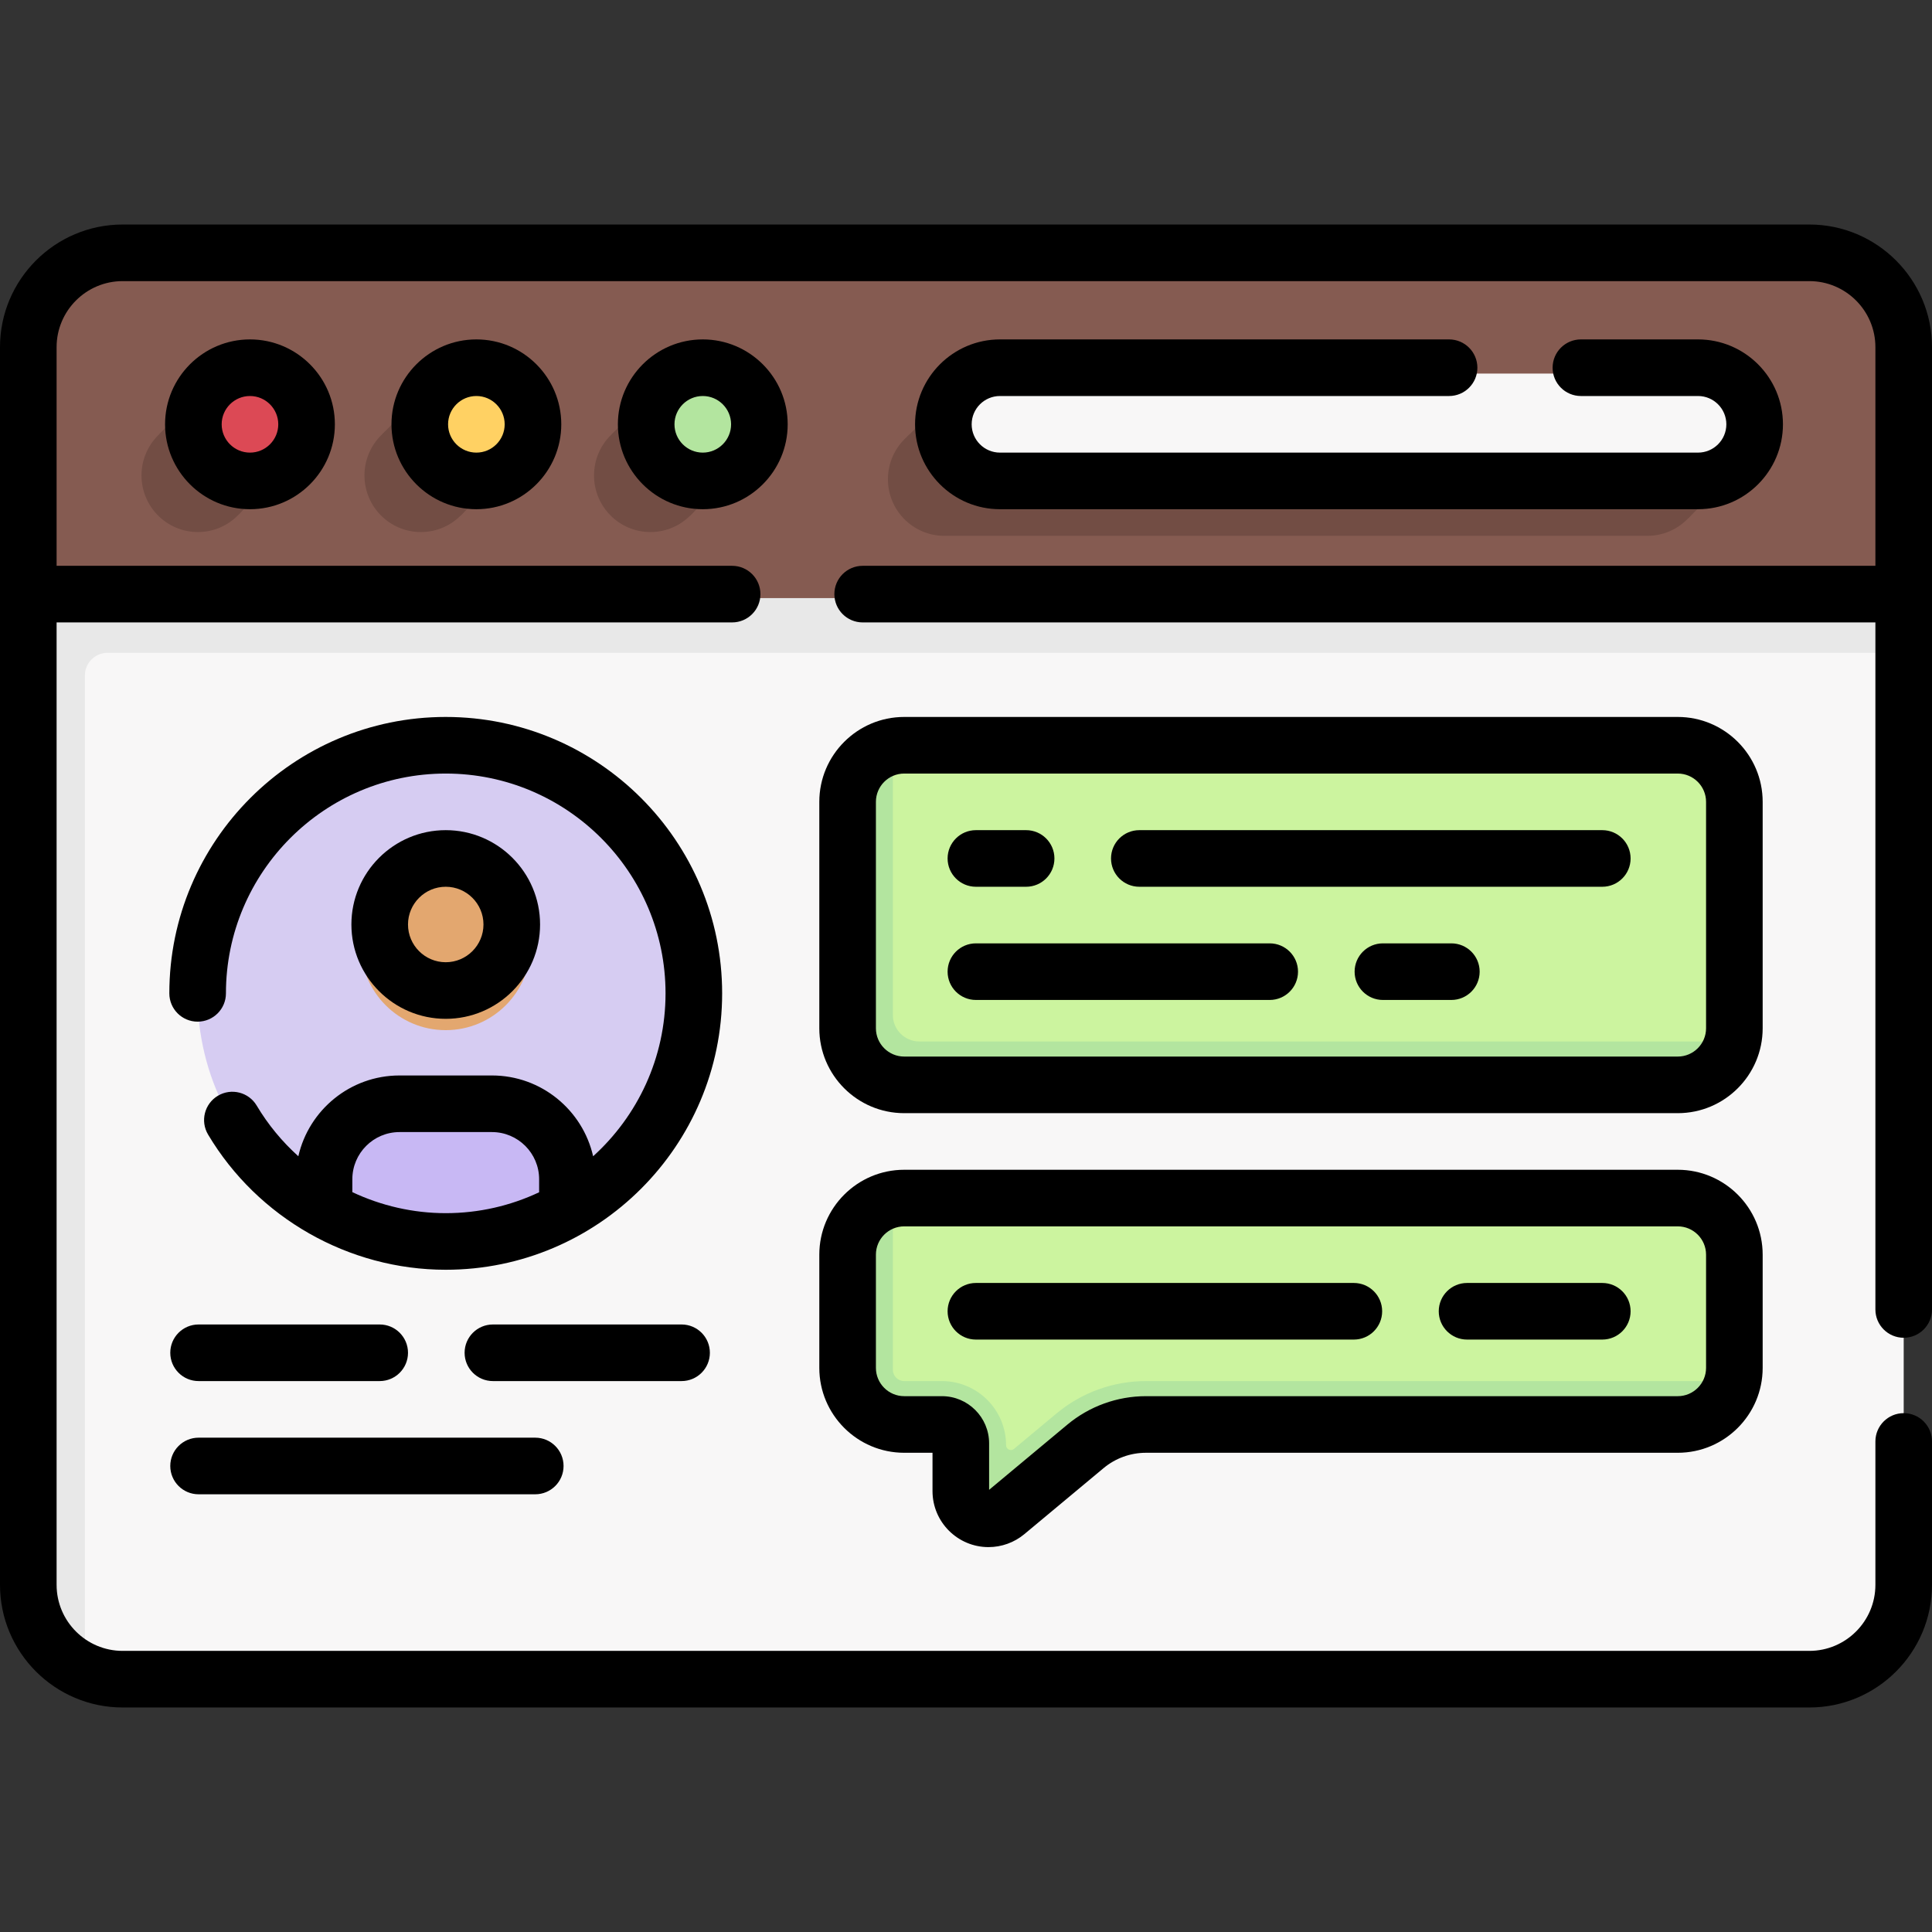 <svg id="Capa_1" enable-background="new 0 0 512 512" height="512" viewBox="0 0 512 512" width="512" xmlns="http://www.w3.org/2000/svg"><rect x="0" y="0" width="512" height="512" fill="#333333" stroke="none"/><g><g><g><path d="m504.5 158v263c0 13.807-11.193 25-25 25h-447c-13.807 0-25-11.193-25-25v-263z" fill="#f8f7f7"/><path d="m504.5 158v15h-476c-3.31 0-6 2.69-6 6v264.91c-8.83-3.85-15-12.66-15-22.91v-263z" fill="#e8e8e8"/><path d="m504.5 91v67.5h-497v-67.5c0-13.807 11.193-25 25-25h447c13.807 0 25 11.193 25 25z" fill="#855b51"/><g fill="#724d44"><path d="m250.258 142c-8.255 0-14.947-6.716-14.947-15s6.692-15 14.947-15h186.315c8.255 0 14.947 6.716 14.947 15s-6.692 15-14.947 15z"/><ellipse cx="172.369" cy="126" rx="14.947" ry="15"/><path d="m182.861 136.684 12.874-12.869-13.139 1.179z"/><path d="m162.092 115.108 12.562-12.516-2.693 10.408z"/><ellipse cx="111.534" cy="126" rx="14.947" ry="15"/><path d="m122.053 136.657 12.382-12.499-12.674.836z"/><path d="m101.257 115.108 12.371-12.459-2.502 10.351z"/><ellipse cx="52.447" cy="126" rx="14.947" ry="15"/><path d="m63.269 136.346 12.721-13.186-13.139 1.381z"/><path d="m42.17 115.108 11.622-12.038-1.753 9.93z"/></g><ellipse cx="185.349" cy="113" fill="#b3e59f" rx="14.947" ry="15"/><path d="m240.416 115.711 13.037-12.859-3.025 14.276z" fill="#724d44"/><path d="m447.33 137.415 13.149-13.179-10.185 3.381z" fill="#724d44"/><ellipse cx="124.446" cy="113" fill="#ffd163" rx="14.947" ry="15"/><ellipse cx="64.995" cy="113" fill="#dc4955" rx="14.947" ry="15"/><path d="m263.237 129c-8.255 0-14.947-6.716-14.947-15s6.692-15 14.947-15h186.315c8.255 0 14.947 6.716 14.947 15s-6.692 15-14.947 15z" fill="#f8f7f7"/></g><path d="m183.875 263.75c0-36.313-29.437-65.75-65.75-65.75s-65.75 29.437-65.75 65.75c0 21.406 10.229 40.423 26.067 52.429l39.683 10.161 39.678-10.156c15.84-12.007 26.072-31.025 26.072-52.434z" fill="#d6ccf2"/><path d="m226.284 334.156v27.908c0 8.284 6.716 15 15 15l9.841-.564c2.761 0 5 2.239 5 5l-.125 13.096c0 4.055 3.287 7.342 7.342 7.342l.099-1.067c1.718 0 2.479-.717 3.798-1.816l18.991-16.349c4.493-3.744 10.156-5.794 16.005-5.794l140.05-.976c7.249 0 15.637-3.078 17.036-9.913.2-.976.305-1.988.305-3.023v-30c0-8.284-6.716-15-15-15h-205c-1.029 0-2.034.104-3.005.301-6.845 1.392-10.337 8.6-10.337 15.855z" fill="#ccf49f"/><path d="m459.32 366c-1.39 6.85-7.44 12-14.7 12h-140.94c-5.85 0-11.52 2.05-16.01 5.79l-21 17.51c-1.32 1.1-2.99 1.7-4.7 1.7-4.06 0-7.35-3.29-7.35-7.34v-12.66c0-2.76-2.23-5-5-5h-10c-8.28 0-15-6.72-15-15v-30c0-7.25 5.15-13.31 12-14.7v44.7c0 1.66 1.35 3 3 3h10c9.39 0 17 7.61 17 17 0 1.08 1.26 1.67 2.09.98l11.28-9.4c6.65-5.55 15.03-8.58 23.69-8.58z" fill="#b3e59f"/><path d="m442.615 285.275-201.33 1.624c-8.284 0-15-6.716-15-15v-56.642c0-7.249 3.482-15.553 10.318-16.952.976-.2 1.987-.305 3.023-.305h205c8.284 0 15 6.716 15 15v60c0 1.028-.103 2.031-.3 3.001-1.391 6.846-9.455 9.274-16.711 9.274z" fill="#ccf49f"/><path d="m459.32 276c-1.39 6.85-7.44 12-14.7 12h-205c-8.284 0-15-6.716-15-15v-60c0-7.25 5.15-13.31 12-14.7v70.7c0 3.85 3.15 7 7 7z" fill="#b3e59f"/><g><path d="m157.801 316.18c-4.55 3.45-9.56 6.32-14.93 8.5-7.64 3.11-15.99 4.82-24.75 4.82s-17.11-1.71-24.75-4.82c-5.37-2.18-10.38-5.05-14.93-8.5.94-14.31 12.89-25.67 27.43-25.67h24.5c14.55 0 26.49 11.36 27.43 25.67z" fill="#c8b8f4"/></g><g><circle cx="118.121" cy="250.5" fill="#e3a76f" r="22.5"/></g></g><g><path d="m504.5 354.521c4.142 0 7.5-3.358 7.5-7.5v-255.021c0-17.92-14.58-32.5-32.5-32.5h-447c-17.92 0-32.5 14.58-32.5 32.5v328c0 17.92 14.58 32.5 32.5 32.5h447c17.92 0 32.5-14.58 32.5-32.5v-38c0-4.142-3.358-7.5-7.5-7.5s-7.5 3.358-7.5 7.5v38c0 9.649-7.851 17.5-17.5 17.5h-447c-9.649 0-17.5-7.851-17.5-17.5v-255.053h179.021c4.142 0 7.5-3.358 7.5-7.5s-3.358-7.5-7.5-7.5h-179.021v-57.947c0-9.649 7.851-17.5 17.5-17.5h447c9.649 0 17.5 7.851 17.5 17.5v57.947h-268.383c-4.142 0-7.5 3.358-7.5 7.5s3.358 7.5 7.5 7.5h268.383v182.075c0 4.142 3.358 7.499 7.5 7.499z"/><path d="m43.745 112.447c0 12.407 10.093 22.5 22.5 22.5s22.5-10.093 22.5-22.5-10.093-22.5-22.5-22.5-22.5 10.093-22.5 22.5zm30 0c0 4.136-3.364 7.5-7.5 7.5s-7.5-3.364-7.5-7.5 3.364-7.5 7.5-7.5 7.5 3.364 7.5 7.5z"/><path d="m103.745 112.447c0 12.407 10.093 22.5 22.5 22.5s22.5-10.093 22.5-22.5-10.093-22.5-22.5-22.5-22.5 10.093-22.5 22.5zm30 0c0 4.136-3.364 7.5-7.5 7.5s-7.5-3.364-7.5-7.5 3.364-7.5 7.5-7.5 7.5 3.364 7.5 7.5z"/><path d="m163.745 112.447c0 12.407 10.093 22.5 22.5 22.5s22.5-10.093 22.5-22.5-10.093-22.5-22.5-22.5-22.5 10.093-22.5 22.5zm30 0c0 4.136-3.364 7.5-7.5 7.5s-7.5-3.364-7.5-7.5 3.364-7.5 7.5-7.5 7.5 3.364 7.5 7.5z"/><path d="m265 104.947h119.021c4.142 0 7.5-3.358 7.5-7.5s-3.358-7.5-7.5-7.5h-119.021c-12.407 0-22.5 10.093-22.5 22.5s10.093 22.5 22.5 22.5h185c12.407 0 22.5-10.093 22.5-22.5s-10.093-22.5-22.5-22.5h-31.042c-4.142 0-7.5 3.358-7.5 7.5s3.358 7.5 7.5 7.5h31.042c4.136 0 7.5 3.364 7.5 7.5s-3.364 7.5-7.5 7.5h-185c-4.136 0-7.5-3.364-7.5-7.5s3.364-7.5 7.5-7.5z"/><path d="m143.125 245c0-13.785-11.215-25-25-25s-25 11.215-25 25 11.215 25 25 25 25-11.215 25-25zm-35 0c0-5.514 4.486-10 10-10s10 4.486 10 10-4.486 10-10 10-10-4.486-10-10z"/><path d="m118.125 190c-40.39 0-73.25 32.86-73.25 73.25 0 4.142 3.358 7.5 7.5 7.5s7.5-3.358 7.5-7.5c0-32.119 26.131-58.25 58.25-58.25s58.25 26.131 58.25 58.25c0 17.103-7.411 32.506-19.188 43.172-2.779-12.242-13.741-21.411-26.812-21.411h-24.5c-13.07 0-24.031 9.168-26.811 21.408-4.282-3.857-8.022-8.363-11.035-13.426-2.118-3.559-6.721-4.729-10.28-2.609-3.56 2.118-4.728 6.721-2.609 10.28 13.155 22.105 37.29 35.836 62.986 35.836 40.39 0 73.25-32.86 73.25-73.25s-32.861-73.25-73.251-73.25zm-24.75 125.928v-3.417c0-6.893 5.607-12.5 12.5-12.5h24.5c6.893 0 12.5 5.607 12.5 12.5v3.454c-7.517 3.544-15.904 5.535-24.75 5.535-8.664 0-17.102-1.97-24.75-5.572z"/><path d="m261.967 410c3.466 0 6.84-1.222 9.501-3.44l21.005-17.504c3.138-2.616 7.117-4.056 11.203-4.056h140.949c12.407 0 22.5-10.093 22.5-22.5v-30c0-12.407-10.093-22.5-22.5-22.5h-205c-12.407 0-22.5 10.093-22.5 22.5v30c0 12.407 10.093 22.5 22.5 22.5h7.5v10.158c0 8.184 6.658 14.842 14.842 14.842zm-22.342-40c-4.136 0-7.5-3.364-7.5-7.5v-30c0-4.136 3.364-7.5 7.5-7.5h205c4.136 0 7.5 3.364 7.5 7.5v30c0 4.136-3.364 7.5-7.5 7.5h-140.949c-7.588 0-14.977 2.675-20.806 7.533l-20.746 17.288v-12.321c0-6.893-5.607-12.5-12.5-12.5z"/><path d="m467.125 212.5c0-12.407-10.093-22.5-22.5-22.5h-205c-12.407 0-22.5 10.093-22.5 22.5v60c0 12.407 10.093 22.5 22.5 22.5h205c12.407 0 22.5-10.093 22.5-22.5zm-15 60c0 4.136-3.364 7.5-7.5 7.5h-205c-4.136 0-7.5-3.364-7.5-7.5v-60c0-4.136 3.364-7.5 7.5-7.5h205c4.136 0 7.5 3.364 7.5 7.5z"/><path d="m424.625 220h-122.691c-4.142 0-7.5 3.358-7.5 7.5s3.358 7.5 7.5 7.5h122.691c4.142 0 7.5-3.358 7.5-7.5s-3.358-7.5-7.5-7.5z"/><path d="m258.625 235h13.309c4.142 0 7.5-3.358 7.5-7.5s-3.358-7.5-7.5-7.5h-13.309c-4.142 0-7.5 3.358-7.5 7.5s3.358 7.5 7.5 7.5z"/><path d="m388.785 355h35.84c4.142 0 7.5-3.358 7.5-7.5s-3.358-7.5-7.5-7.5h-35.84c-4.142 0-7.5 3.358-7.5 7.5s3.358 7.5 7.5 7.5z"/><path d="m258.625 355h100.16c4.142 0 7.5-3.358 7.5-7.5s-3.358-7.5-7.5-7.5h-100.16c-4.142 0-7.5 3.358-7.5 7.5s3.358 7.5 7.5 7.5z"/><path d="m384.625 250h-18.138c-4.142 0-7.5 3.358-7.5 7.5s3.358 7.5 7.5 7.5h18.138c4.142 0 7.5-3.358 7.5-7.5s-3.358-7.5-7.5-7.5z"/><path d="m336.487 250h-77.862c-4.142 0-7.5 3.358-7.5 7.5s3.358 7.5 7.5 7.5h77.862c4.142 0 7.5-3.358 7.5-7.5s-3.358-7.5-7.5-7.5z"/><path d="m188.125 358.5c0-4.142-3.358-7.5-7.5-7.5h-50c-4.142 0-7.5 3.358-7.5 7.5s3.358 7.5 7.5 7.5h50c4.142 0 7.5-3.358 7.5-7.5z"/><path d="m52.625 366h48c4.142 0 7.5-3.358 7.5-7.5s-3.358-7.5-7.5-7.5h-48c-4.142 0-7.5 3.358-7.5 7.5s3.358 7.5 7.5 7.5z"/><path d="m52.625 396h89.224c4.142 0 7.5-3.358 7.5-7.5s-3.358-7.5-7.5-7.5h-89.224c-4.142 0-7.5 3.358-7.5 7.5s3.358 7.5 7.5 7.5z"/></g></g></svg>